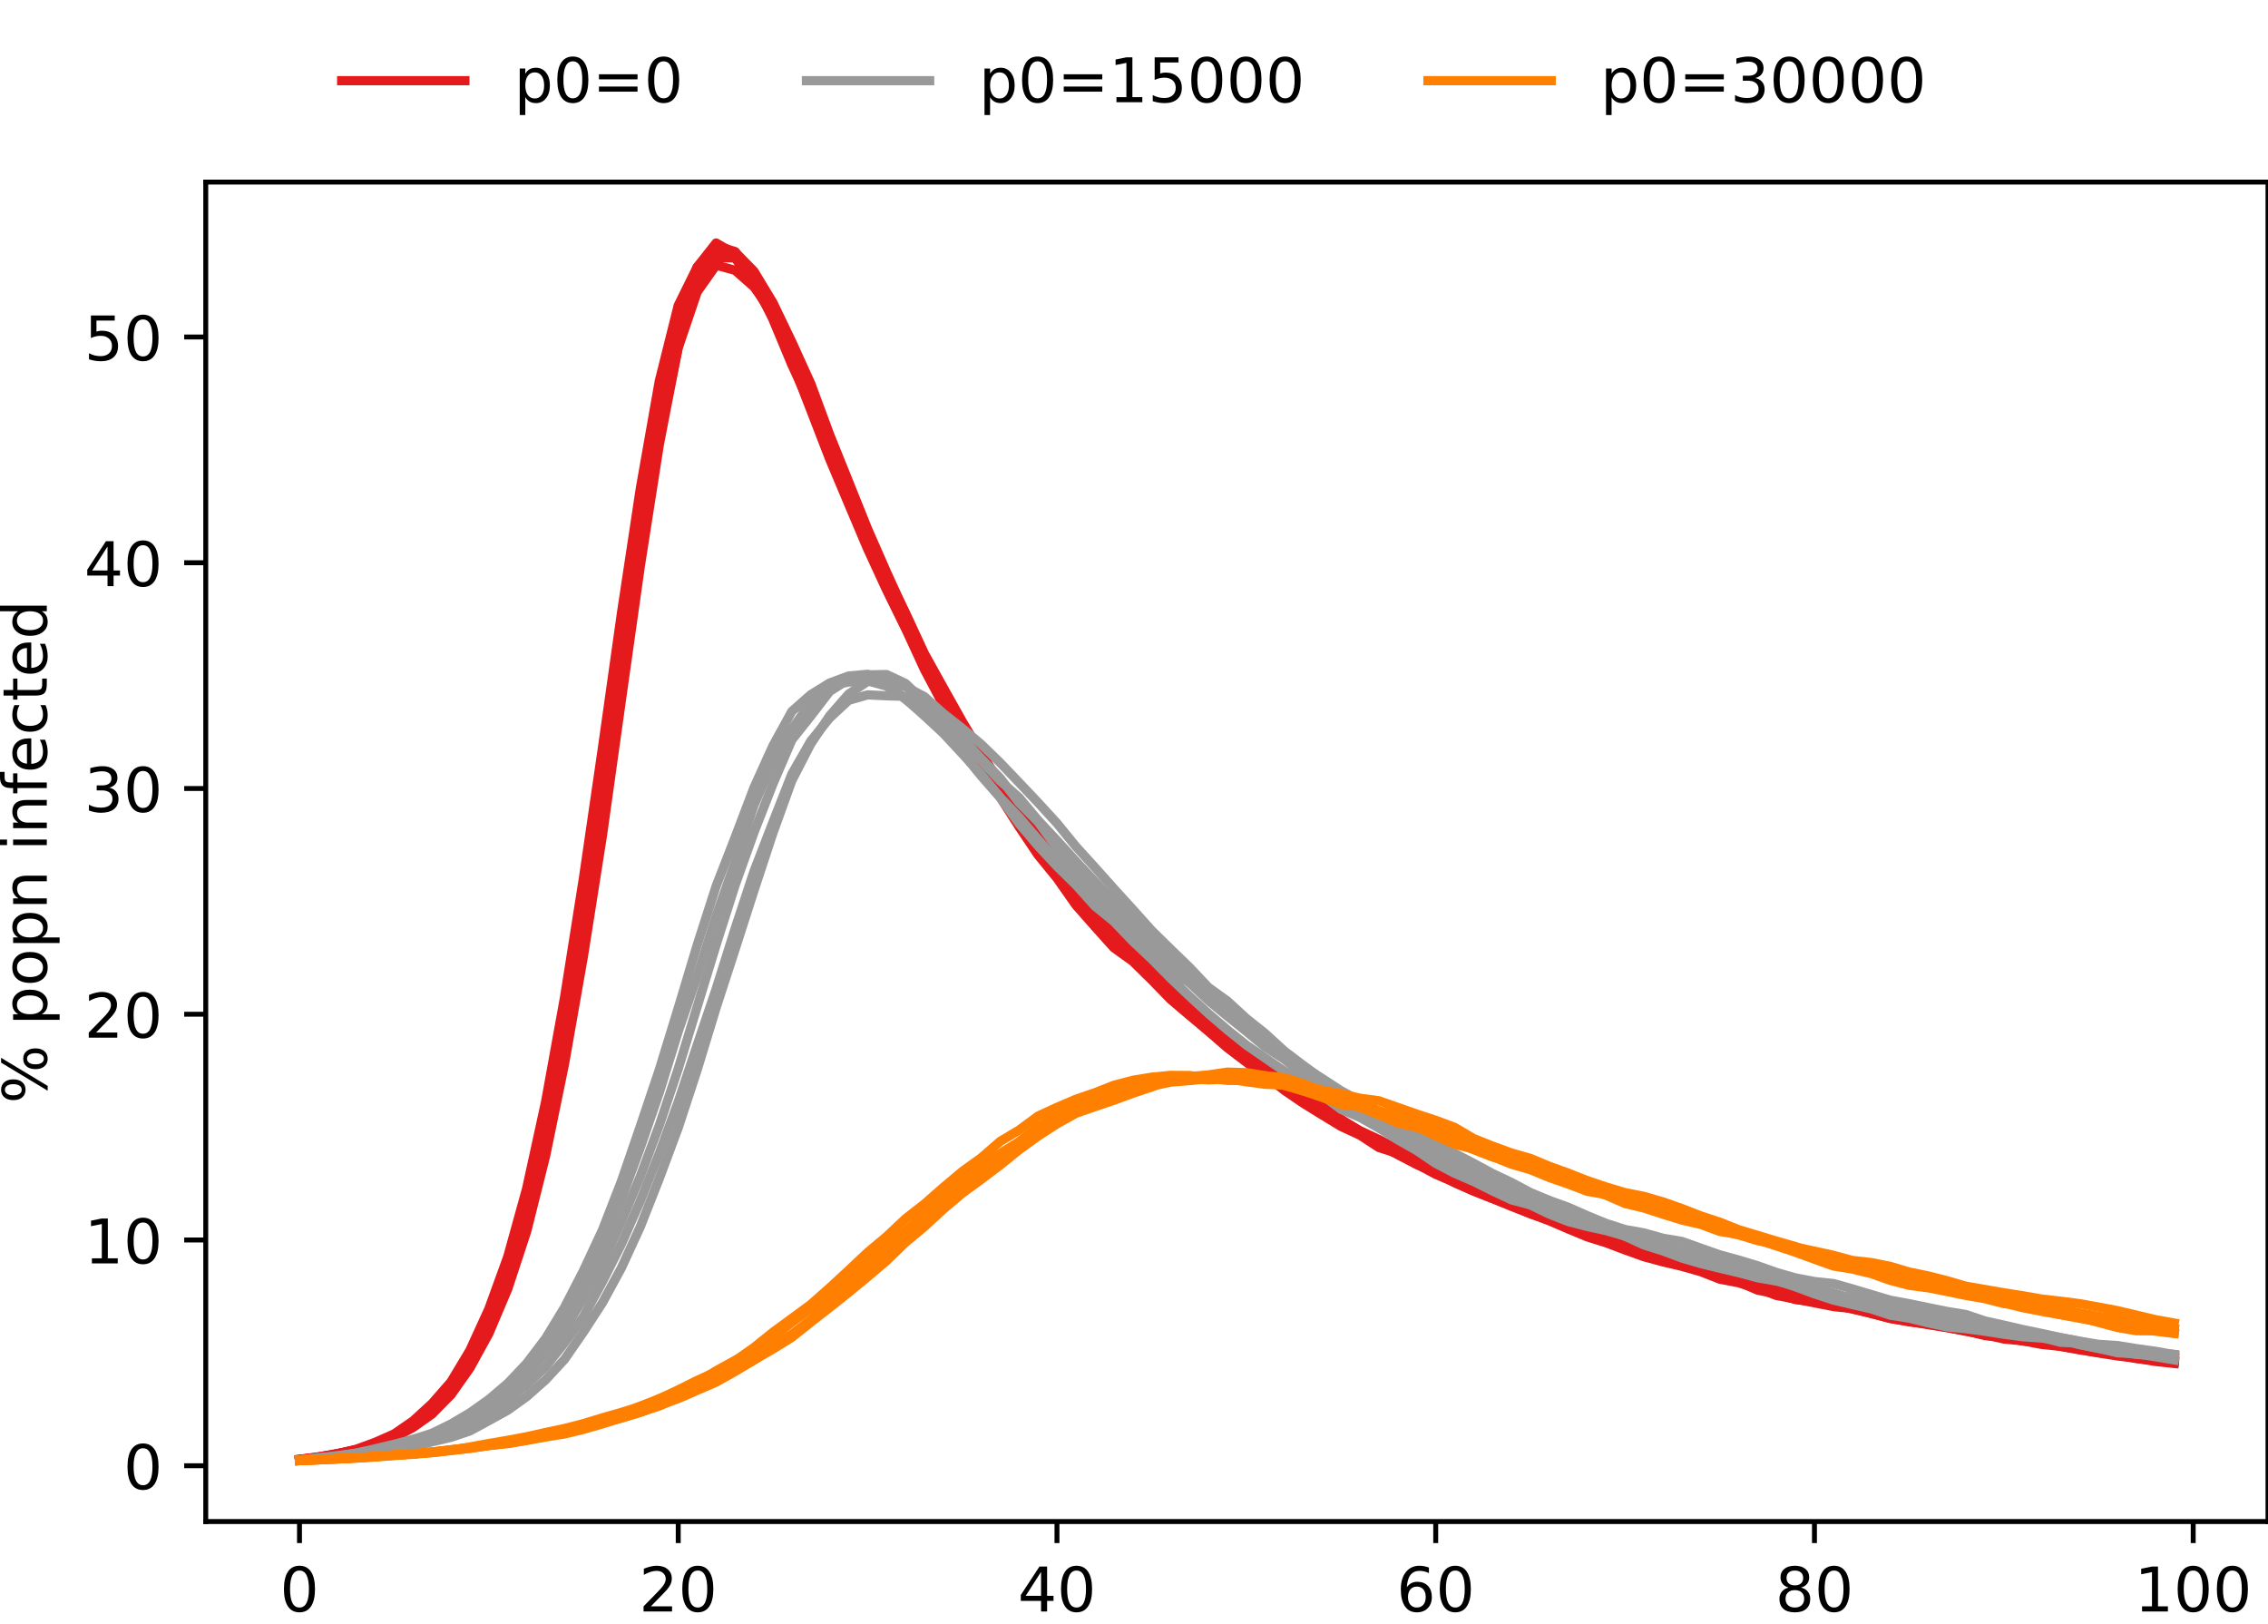 <?xml version="1.0" encoding="utf-8" standalone="no"?>
<!DOCTYPE svg PUBLIC "-//W3C//DTD SVG 1.1//EN"
  "http://www.w3.org/Graphics/SVG/1.1/DTD/svg11.dtd">
<!-- Created with matplotlib (https://matplotlib.org/) -->
<svg height="263.678pt" version="1.1" viewBox="0 0 368.203 263.678" width="368.203pt" xmlns="http://www.w3.org/2000/svg" xmlns:xlink="http://www.w3.org/1999/xlink">
 <defs>
  <style type="text/css">*{stroke-linecap:butt;stroke-linejoin:round;}</style>
 </defs>
 <g id="figure_1">
  <g id="patch_1">
   <path d="M 0 263.678 
L 368.203 263.678 
L 368.203 0 
L 0 0 
z
" style="fill:none;"/>
  </g>
  <g id="axes_1">
   <g id="patch_2">
    <path d="M 33.403 247 
L 368.203 247 
L 368.203 29.56 
L 33.403 29.56 
z
" style="fill:none;"/>
   </g>
   <g id="matplotlib.axis_1">
    <g id="xtick_1">
     <g id="line2d_1">
      <defs>
       <path d="M 0 0 
L 0 3.5 
" id="me19da14325" style="stroke:#000000;stroke-width:0.8;"/>
      </defs>
      <g>
       <use style="stroke:#000000;stroke-width:0.8;" x="48.621" xlink:href="#me19da14325" y="247"/>
      </g>
     </g>
     <g id="text_1">
      <!-- 0 -->
      <g transform="translate(45.44 261.598)scale(0.1 -0.1)">
       <defs>
        <path d="M 31.781 66.406 
Q 24.172 66.406 20.328 58.906 
Q 16.5 51.422 16.5 36.375 
Q 16.5 21.391 20.328 13.891 
Q 24.172 6.391 31.781 6.391 
Q 39.453 6.391 43.281 13.891 
Q 47.125 21.391 47.125 36.375 
Q 47.125 51.422 43.281 58.906 
Q 39.453 66.406 31.781 66.406 
z
M 31.781 74.219 
Q 44.047 74.219 50.516 64.516 
Q 56.984 54.828 56.984 36.375 
Q 56.984 17.969 50.516 8.266 
Q 44.047 -1.422 31.781 -1.422 
Q 19.531 -1.422 13.062 8.266 
Q 6.594 17.969 6.594 36.375 
Q 6.594 54.828 13.062 64.516 
Q 19.531 74.219 31.781 74.219 
z
" id="DejaVuSans-48"/>
       </defs>
       <use xlink:href="#DejaVuSans-48"/>
      </g>
     </g>
    </g>
    <g id="xtick_2">
     <g id="line2d_2">
      <g>
       <use style="stroke:#000000;stroke-width:0.8;" x="110.109" xlink:href="#me19da14325" y="247"/>
      </g>
     </g>
     <g id="text_2">
      <!-- 20 -->
      <g transform="translate(103.746 261.598)scale(0.1 -0.1)">
       <defs>
        <path d="M 19.188 8.297 
L 53.609 8.297 
L 53.609 0 
L 7.328 0 
L 7.328 8.297 
Q 12.938 14.109 22.625 23.891 
Q 32.328 33.688 34.812 36.531 
Q 39.547 41.844 41.422 45.531 
Q 43.312 49.219 43.312 52.781 
Q 43.312 58.594 39.234 62.25 
Q 35.156 65.922 28.609 65.922 
Q 23.969 65.922 18.812 64.312 
Q 13.672 62.703 7.812 59.422 
L 7.812 69.391 
Q 13.766 71.781 18.938 73 
Q 24.125 74.219 28.422 74.219 
Q 39.75 74.219 46.484 68.547 
Q 53.219 62.891 53.219 53.422 
Q 53.219 48.922 51.531 44.891 
Q 49.859 40.875 45.406 35.406 
Q 44.188 33.984 37.641 27.219 
Q 31.109 20.453 19.188 8.297 
z
" id="DejaVuSans-50"/>
       </defs>
       <use xlink:href="#DejaVuSans-50"/>
       <use x="63.623" xlink:href="#DejaVuSans-48"/>
      </g>
     </g>
    </g>
    <g id="xtick_3">
     <g id="line2d_3">
      <g>
       <use style="stroke:#000000;stroke-width:0.8;" x="171.597" xlink:href="#me19da14325" y="247"/>
      </g>
     </g>
     <g id="text_3">
      <!-- 40 -->
      <g transform="translate(165.234 261.598)scale(0.1 -0.1)">
       <defs>
        <path d="M 37.797 64.312 
L 12.891 25.391 
L 37.797 25.391 
z
M 35.203 72.906 
L 47.609 72.906 
L 47.609 25.391 
L 58.016 25.391 
L 58.016 17.188 
L 47.609 17.188 
L 47.609 0 
L 37.797 0 
L 37.797 17.188 
L 4.891 17.188 
L 4.891 26.703 
z
" id="DejaVuSans-52"/>
       </defs>
       <use xlink:href="#DejaVuSans-52"/>
       <use x="63.623" xlink:href="#DejaVuSans-48"/>
      </g>
     </g>
    </g>
    <g id="xtick_4">
     <g id="line2d_4">
      <g>
       <use style="stroke:#000000;stroke-width:0.8;" x="233.084" xlink:href="#me19da14325" y="247"/>
      </g>
     </g>
     <g id="text_4">
      <!-- 60 -->
      <g transform="translate(226.722 261.598)scale(0.1 -0.1)">
       <defs>
        <path d="M 33.016 40.375 
Q 26.375 40.375 22.484 35.828 
Q 18.609 31.297 18.609 23.391 
Q 18.609 15.531 22.484 10.953 
Q 26.375 6.391 33.016 6.391 
Q 39.656 6.391 43.531 10.953 
Q 47.406 15.531 47.406 23.391 
Q 47.406 31.297 43.531 35.828 
Q 39.656 40.375 33.016 40.375 
z
M 52.594 71.297 
L 52.594 62.312 
Q 48.875 64.062 45.094 64.984 
Q 41.312 65.922 37.594 65.922 
Q 27.828 65.922 22.672 59.328 
Q 17.531 52.734 16.797 39.406 
Q 19.672 43.656 24.016 45.922 
Q 28.375 48.188 33.594 48.188 
Q 44.578 48.188 50.953 41.516 
Q 57.328 34.859 57.328 23.391 
Q 57.328 12.156 50.688 5.359 
Q 44.047 -1.422 33.016 -1.422 
Q 20.359 -1.422 13.672 8.266 
Q 6.984 17.969 6.984 36.375 
Q 6.984 53.656 15.188 63.938 
Q 23.391 74.219 37.203 74.219 
Q 40.922 74.219 44.703 73.484 
Q 48.484 72.75 52.594 71.297 
z
" id="DejaVuSans-54"/>
       </defs>
       <use xlink:href="#DejaVuSans-54"/>
       <use x="63.623" xlink:href="#DejaVuSans-48"/>
      </g>
     </g>
    </g>
    <g id="xtick_5">
     <g id="line2d_5">
      <g>
       <use style="stroke:#000000;stroke-width:0.8;" x="294.572" xlink:href="#me19da14325" y="247"/>
      </g>
     </g>
     <g id="text_5">
      <!-- 80 -->
      <g transform="translate(288.209 261.598)scale(0.1 -0.1)">
       <defs>
        <path d="M 31.781 34.625 
Q 24.75 34.625 20.719 30.859 
Q 16.703 27.094 16.703 20.516 
Q 16.703 13.922 20.719 10.156 
Q 24.75 6.391 31.781 6.391 
Q 38.812 6.391 42.859 10.172 
Q 46.922 13.969 46.922 20.516 
Q 46.922 27.094 42.891 30.859 
Q 38.875 34.625 31.781 34.625 
z
M 21.922 38.812 
Q 15.578 40.375 12.031 44.719 
Q 8.5 49.078 8.5 55.328 
Q 8.5 64.062 14.719 69.141 
Q 20.953 74.219 31.781 74.219 
Q 42.672 74.219 48.875 69.141 
Q 55.078 64.062 55.078 55.328 
Q 55.078 49.078 51.531 44.719 
Q 48 40.375 41.703 38.812 
Q 48.828 37.156 52.797 32.312 
Q 56.781 27.484 56.781 20.516 
Q 56.781 9.906 50.312 4.234 
Q 43.844 -1.422 31.781 -1.422 
Q 19.734 -1.422 13.25 4.234 
Q 6.781 9.906 6.781 20.516 
Q 6.781 27.484 10.781 32.312 
Q 14.797 37.156 21.922 38.812 
z
M 18.312 54.391 
Q 18.312 48.734 21.844 45.562 
Q 25.391 42.391 31.781 42.391 
Q 38.141 42.391 41.719 45.562 
Q 45.312 48.734 45.312 54.391 
Q 45.312 60.062 41.719 63.234 
Q 38.141 66.406 31.781 66.406 
Q 25.391 66.406 21.844 63.234 
Q 18.312 60.062 18.312 54.391 
z
" id="DejaVuSans-56"/>
       </defs>
       <use xlink:href="#DejaVuSans-56"/>
       <use x="63.623" xlink:href="#DejaVuSans-48"/>
      </g>
     </g>
    </g>
    <g id="xtick_6">
     <g id="line2d_6">
      <g>
       <use style="stroke:#000000;stroke-width:0.8;" x="356.059" xlink:href="#me19da14325" y="247"/>
      </g>
     </g>
     <g id="text_6">
      <!-- 100 -->
      <g transform="translate(346.516 261.598)scale(0.1 -0.1)">
       <defs>
        <path d="M 12.406 8.297 
L 28.516 8.297 
L 28.516 63.922 
L 10.984 60.406 
L 10.984 69.391 
L 28.422 72.906 
L 38.281 72.906 
L 38.281 8.297 
L 54.391 8.297 
L 54.391 0 
L 12.406 0 
z
" id="DejaVuSans-49"/>
       </defs>
       <use xlink:href="#DejaVuSans-49"/>
       <use x="63.623" xlink:href="#DejaVuSans-48"/>
       <use x="127.246" xlink:href="#DejaVuSans-48"/>
      </g>
     </g>
    </g>
   </g>
   <g id="matplotlib.axis_2">
    <g id="ytick_1">
     <g id="line2d_7">
      <defs>
       <path d="M 0 0 
L -3.5 0 
" id="m7fda95b359" style="stroke:#000000;stroke-width:0.8;"/>
      </defs>
      <g>
       <use style="stroke:#000000;stroke-width:0.8;" x="33.403" xlink:href="#m7fda95b359" y="237.945"/>
      </g>
     </g>
     <g id="text_7">
      <!-- 0 -->
      <g transform="translate(20.041 241.744)scale(0.1 -0.1)">
       <use xlink:href="#DejaVuSans-48"/>
      </g>
     </g>
    </g>
    <g id="ytick_2">
     <g id="line2d_8">
      <g>
       <use style="stroke:#000000;stroke-width:0.8;" x="33.403" xlink:href="#m7fda95b359" y="201.296"/>
      </g>
     </g>
     <g id="text_8">
      <!-- 10 -->
      <g transform="translate(13.678 205.096)scale(0.1 -0.1)">
       <use xlink:href="#DejaVuSans-49"/>
       <use x="63.623" xlink:href="#DejaVuSans-48"/>
      </g>
     </g>
    </g>
    <g id="ytick_3">
     <g id="line2d_9">
      <g>
       <use style="stroke:#000000;stroke-width:0.8;" x="33.403" xlink:href="#m7fda95b359" y="164.648"/>
      </g>
     </g>
     <g id="text_9">
      <!-- 20 -->
      <g transform="translate(13.678 168.448)scale(0.1 -0.1)">
       <use xlink:href="#DejaVuSans-50"/>
       <use x="63.623" xlink:href="#DejaVuSans-48"/>
      </g>
     </g>
    </g>
    <g id="ytick_4">
     <g id="line2d_10">
      <g>
       <use style="stroke:#000000;stroke-width:0.8;" x="33.403" xlink:href="#m7fda95b359" y="128"/>
      </g>
     </g>
     <g id="text_10">
      <!-- 30 -->
      <g transform="translate(13.678 131.799)scale(0.1 -0.1)">
       <defs>
        <path d="M 40.578 39.312 
Q 47.656 37.797 51.625 33 
Q 55.609 28.219 55.609 21.188 
Q 55.609 10.406 48.188 4.484 
Q 40.766 -1.422 27.094 -1.422 
Q 22.516 -1.422 17.656 -0.516 
Q 12.797 0.391 7.625 2.203 
L 7.625 11.719 
Q 11.719 9.328 16.594 8.109 
Q 21.484 6.891 26.812 6.891 
Q 36.078 6.891 40.938 10.547 
Q 45.797 14.203 45.797 21.188 
Q 45.797 27.641 41.281 31.266 
Q 36.766 34.906 28.719 34.906 
L 20.219 34.906 
L 20.219 43.016 
L 29.109 43.016 
Q 36.375 43.016 40.234 45.922 
Q 44.094 48.828 44.094 54.297 
Q 44.094 59.906 40.109 62.906 
Q 36.141 65.922 28.719 65.922 
Q 24.656 65.922 20.016 65.031 
Q 15.375 64.156 9.812 62.312 
L 9.812 71.094 
Q 15.438 72.656 20.344 73.438 
Q 25.25 74.219 29.594 74.219 
Q 40.828 74.219 47.359 69.109 
Q 53.906 64.016 53.906 55.328 
Q 53.906 49.266 50.438 45.094 
Q 46.969 40.922 40.578 39.312 
z
" id="DejaVuSans-51"/>
       </defs>
       <use xlink:href="#DejaVuSans-51"/>
       <use x="63.623" xlink:href="#DejaVuSans-48"/>
      </g>
     </g>
    </g>
    <g id="ytick_5">
     <g id="line2d_11">
      <g>
       <use style="stroke:#000000;stroke-width:0.8;" x="33.403" xlink:href="#m7fda95b359" y="91.352"/>
      </g>
     </g>
     <g id="text_11">
      <!-- 40 -->
      <g transform="translate(13.678 95.151)scale(0.1 -0.1)">
       <use xlink:href="#DejaVuSans-52"/>
       <use x="63.623" xlink:href="#DejaVuSans-48"/>
      </g>
     </g>
    </g>
    <g id="ytick_6">
     <g id="line2d_12">
      <g>
       <use style="stroke:#000000;stroke-width:0.8;" x="33.403" xlink:href="#m7fda95b359" y="54.704"/>
      </g>
     </g>
     <g id="text_12">
      <!-- 50 -->
      <g transform="translate(13.678 58.503)scale(0.1 -0.1)">
       <defs>
        <path d="M 10.797 72.906 
L 49.516 72.906 
L 49.516 64.594 
L 19.828 64.594 
L 19.828 46.734 
Q 21.969 47.469 24.109 47.828 
Q 26.266 48.188 28.422 48.188 
Q 40.625 48.188 47.75 41.5 
Q 54.891 34.812 54.891 23.391 
Q 54.891 11.625 47.562 5.094 
Q 40.234 -1.422 26.906 -1.422 
Q 22.312 -1.422 17.547 -0.641 
Q 12.797 0.141 7.719 1.703 
L 7.719 11.625 
Q 12.109 9.234 16.797 8.062 
Q 21.484 6.891 26.703 6.891 
Q 35.156 6.891 40.078 11.328 
Q 45.016 15.766 45.016 23.391 
Q 45.016 31 40.078 35.438 
Q 35.156 39.891 26.703 39.891 
Q 22.75 39.891 18.812 39.016 
Q 14.891 38.141 10.797 36.281 
z
" id="DejaVuSans-53"/>
       </defs>
       <use xlink:href="#DejaVuSans-53"/>
       <use x="63.623" xlink:href="#DejaVuSans-48"/>
      </g>
     </g>
    </g>
    <g id="text_13">
     <!-- % popn infected -->
     <g transform="translate(7.598 179.14)rotate(-90)scale(0.1 -0.1)">
      <defs>
       <path d="M 72.703 32.078 
Q 68.453 32.078 66.031 28.469 
Q 63.625 24.859 63.625 18.406 
Q 63.625 12.062 66.031 8.422 
Q 68.453 4.781 72.703 4.781 
Q 76.859 4.781 79.266 8.422 
Q 81.688 12.062 81.688 18.406 
Q 81.688 24.812 79.266 28.438 
Q 76.859 32.078 72.703 32.078 
z
M 72.703 38.281 
Q 80.422 38.281 84.953 32.906 
Q 89.5 27.547 89.5 18.406 
Q 89.5 9.281 84.938 3.922 
Q 80.375 -1.422 72.703 -1.422 
Q 64.891 -1.422 60.344 3.922 
Q 55.812 9.281 55.812 18.406 
Q 55.812 27.594 60.375 32.938 
Q 64.938 38.281 72.703 38.281 
z
M 22.312 68.016 
Q 18.109 68.016 15.688 64.375 
Q 13.281 60.75 13.281 54.391 
Q 13.281 47.953 15.672 44.328 
Q 18.062 40.719 22.312 40.719 
Q 26.562 40.719 28.969 44.328 
Q 31.391 47.953 31.391 54.391 
Q 31.391 60.688 28.953 64.344 
Q 26.516 68.016 22.312 68.016 
z
M 66.406 74.219 
L 74.219 74.219 
L 28.609 -1.422 
L 20.797 -1.422 
z
M 22.312 74.219 
Q 30.031 74.219 34.609 68.875 
Q 39.203 63.531 39.203 54.391 
Q 39.203 45.172 34.641 39.844 
Q 30.078 34.516 22.312 34.516 
Q 14.547 34.516 10.031 39.859 
Q 5.516 45.219 5.516 54.391 
Q 5.516 63.484 10.047 68.844 
Q 14.594 74.219 22.312 74.219 
z
" id="DejaVuSans-37"/>
       <path id="DejaVuSans-32"/>
       <path d="M 18.109 8.203 
L 18.109 -20.797 
L 9.078 -20.797 
L 9.078 54.688 
L 18.109 54.688 
L 18.109 46.391 
Q 20.953 51.266 25.266 53.625 
Q 29.594 56 35.594 56 
Q 45.562 56 51.781 48.094 
Q 58.016 40.188 58.016 27.297 
Q 58.016 14.406 51.781 6.484 
Q 45.562 -1.422 35.594 -1.422 
Q 29.594 -1.422 25.266 0.953 
Q 20.953 3.328 18.109 8.203 
z
M 48.688 27.297 
Q 48.688 37.203 44.609 42.844 
Q 40.531 48.484 33.406 48.484 
Q 26.266 48.484 22.188 42.844 
Q 18.109 37.203 18.109 27.297 
Q 18.109 17.391 22.188 11.75 
Q 26.266 6.109 33.406 6.109 
Q 40.531 6.109 44.609 11.75 
Q 48.688 17.391 48.688 27.297 
z
" id="DejaVuSans-112"/>
       <path d="M 30.609 48.391 
Q 23.391 48.391 19.188 42.75 
Q 14.984 37.109 14.984 27.297 
Q 14.984 17.484 19.156 11.844 
Q 23.344 6.203 30.609 6.203 
Q 37.797 6.203 41.984 11.859 
Q 46.188 17.531 46.188 27.297 
Q 46.188 37.016 41.984 42.703 
Q 37.797 48.391 30.609 48.391 
z
M 30.609 56 
Q 42.328 56 49.016 48.375 
Q 55.719 40.766 55.719 27.297 
Q 55.719 13.875 49.016 6.219 
Q 42.328 -1.422 30.609 -1.422 
Q 18.844 -1.422 12.172 6.219 
Q 5.516 13.875 5.516 27.297 
Q 5.516 40.766 12.172 48.375 
Q 18.844 56 30.609 56 
z
" id="DejaVuSans-111"/>
       <path d="M 54.891 33.016 
L 54.891 0 
L 45.906 0 
L 45.906 32.719 
Q 45.906 40.484 42.875 44.328 
Q 39.844 48.188 33.797 48.188 
Q 26.516 48.188 22.312 43.547 
Q 18.109 38.922 18.109 30.906 
L 18.109 0 
L 9.078 0 
L 9.078 54.688 
L 18.109 54.688 
L 18.109 46.188 
Q 21.344 51.125 25.703 53.562 
Q 30.078 56 35.797 56 
Q 45.219 56 50.047 50.172 
Q 54.891 44.344 54.891 33.016 
z
" id="DejaVuSans-110"/>
       <path d="M 9.422 54.688 
L 18.406 54.688 
L 18.406 0 
L 9.422 0 
z
M 9.422 75.984 
L 18.406 75.984 
L 18.406 64.594 
L 9.422 64.594 
z
" id="DejaVuSans-105"/>
       <path d="M 37.109 75.984 
L 37.109 68.5 
L 28.516 68.5 
Q 23.688 68.5 21.797 66.547 
Q 19.922 64.594 19.922 59.516 
L 19.922 54.688 
L 34.719 54.688 
L 34.719 47.703 
L 19.922 47.703 
L 19.922 0 
L 10.891 0 
L 10.891 47.703 
L 2.297 47.703 
L 2.297 54.688 
L 10.891 54.688 
L 10.891 58.5 
Q 10.891 67.625 15.141 71.797 
Q 19.391 75.984 28.609 75.984 
z
" id="DejaVuSans-102"/>
       <path d="M 56.203 29.594 
L 56.203 25.203 
L 14.891 25.203 
Q 15.484 15.922 20.484 11.062 
Q 25.484 6.203 34.422 6.203 
Q 39.594 6.203 44.453 7.469 
Q 49.312 8.734 54.109 11.281 
L 54.109 2.781 
Q 49.266 0.734 44.188 -0.344 
Q 39.109 -1.422 33.891 -1.422 
Q 20.797 -1.422 13.156 6.188 
Q 5.516 13.812 5.516 26.812 
Q 5.516 40.234 12.766 48.109 
Q 20.016 56 32.328 56 
Q 43.359 56 49.781 48.891 
Q 56.203 41.797 56.203 29.594 
z
M 47.219 32.234 
Q 47.125 39.594 43.094 43.984 
Q 39.062 48.391 32.422 48.391 
Q 24.906 48.391 20.391 44.141 
Q 15.875 39.891 15.188 32.172 
z
" id="DejaVuSans-101"/>
       <path d="M 48.781 52.594 
L 48.781 44.188 
Q 44.969 46.297 41.141 47.344 
Q 37.312 48.391 33.406 48.391 
Q 24.656 48.391 19.812 42.844 
Q 14.984 37.312 14.984 27.297 
Q 14.984 17.281 19.812 11.734 
Q 24.656 6.203 33.406 6.203 
Q 37.312 6.203 41.141 7.25 
Q 44.969 8.297 48.781 10.406 
L 48.781 2.094 
Q 45.016 0.344 40.984 -0.531 
Q 36.969 -1.422 32.422 -1.422 
Q 20.062 -1.422 12.781 6.344 
Q 5.516 14.109 5.516 27.297 
Q 5.516 40.672 12.859 48.328 
Q 20.219 56 33.016 56 
Q 37.156 56 41.109 55.141 
Q 45.062 54.297 48.781 52.594 
z
" id="DejaVuSans-99"/>
       <path d="M 18.312 70.219 
L 18.312 54.688 
L 36.812 54.688 
L 36.812 47.703 
L 18.312 47.703 
L 18.312 18.016 
Q 18.312 11.328 20.141 9.422 
Q 21.969 7.516 27.594 7.516 
L 36.812 7.516 
L 36.812 0 
L 27.594 0 
Q 17.188 0 13.234 3.875 
Q 9.281 7.766 9.281 18.016 
L 9.281 47.703 
L 2.688 47.703 
L 2.688 54.688 
L 9.281 54.688 
L 9.281 70.219 
z
" id="DejaVuSans-116"/>
       <path d="M 45.406 46.391 
L 45.406 75.984 
L 54.391 75.984 
L 54.391 0 
L 45.406 0 
L 45.406 8.203 
Q 42.578 3.328 38.25 0.953 
Q 33.938 -1.422 27.875 -1.422 
Q 17.969 -1.422 11.734 6.484 
Q 5.516 14.406 5.516 27.297 
Q 5.516 40.188 11.734 48.094 
Q 17.969 56 27.875 56 
Q 33.938 56 38.25 53.625 
Q 42.578 51.266 45.406 46.391 
z
M 14.797 27.297 
Q 14.797 17.391 18.875 11.75 
Q 22.953 6.109 30.078 6.109 
Q 37.203 6.109 41.297 11.75 
Q 45.406 17.391 45.406 27.297 
Q 45.406 37.203 41.297 42.844 
Q 37.203 48.484 30.078 48.484 
Q 22.953 48.484 18.875 42.844 
Q 14.797 37.203 14.797 27.297 
z
" id="DejaVuSans-100"/>
      </defs>
      <use xlink:href="#DejaVuSans-37"/>
      <use x="95.02" xlink:href="#DejaVuSans-32"/>
      <use x="126.807" xlink:href="#DejaVuSans-112"/>
      <use x="190.283" xlink:href="#DejaVuSans-111"/>
      <use x="251.465" xlink:href="#DejaVuSans-112"/>
      <use x="314.941" xlink:href="#DejaVuSans-110"/>
      <use x="378.32" xlink:href="#DejaVuSans-32"/>
      <use x="410.107" xlink:href="#DejaVuSans-105"/>
      <use x="437.891" xlink:href="#DejaVuSans-110"/>
      <use x="501.27" xlink:href="#DejaVuSans-102"/>
      <use x="536.475" xlink:href="#DejaVuSans-101"/>
      <use x="597.998" xlink:href="#DejaVuSans-99"/>
      <use x="652.979" xlink:href="#DejaVuSans-116"/>
      <use x="692.188" xlink:href="#DejaVuSans-101"/>
      <use x="753.711" xlink:href="#DejaVuSans-100"/>
     </g>
    </g>
   </g>
   <g id="line2d_13">
    <path clip-path="url(#pc9dce9a033)" d="M 48.621 236.94 
L 51.696 236.501 
L 54.77 235.995 
L 57.844 235.343 
L 60.919 234.39 
L 63.993 233.07 
L 67.068 231.414 
L 70.142 229.193 
L 73.216 226.378 
L 76.291 221.915 
L 79.365 215.758 
L 82.439 208.084 
L 85.514 198.291 
L 88.588 186.161 
L 91.663 171.326 
L 94.737 153.647 
L 97.811 132.816 
L 100.886 109.691 
L 103.96 88.655 
L 107.035 70.47 
L 110.109 55.547 
L 113.183 45.813 
L 116.258 41.833 
L 119.332 41.855 
L 122.406 46.311 
L 125.481 51.391 
L 128.555 58.567 
L 131.63 65.94 
L 134.704 73.211 
L 137.778 80.306 
L 140.853 86.874 
L 143.927 93.375 
L 147.001 100.206 
L 150.076 106.502 
L 153.15 112.08 
L 156.225 117.739 
L 159.299 123.353 
L 162.373 128.653 
L 165.448 133.387 
L 168.522 137.463 
L 171.597 141.692 
L 174.671 145.987 
L 177.745 149.051 
L 180.82 152.305 
L 183.894 155.025 
L 186.968 158.44 
L 190.043 161.694 
L 193.117 164.678 
L 196.192 167.089 
L 199.266 169.676 
L 202.34 172.132 
L 205.415 174.551 
L 208.489 176.991 
L 211.563 179.088 
L 214.638 180.993 
L 217.712 182.862 
L 220.787 184.284 
L 223.861 186.285 
L 226.935 187.26 
L 230.01 188.748 
L 233.084 190.295 
L 236.158 192.003 
L 239.233 193.358 
L 242.307 194.575 
L 245.382 195.836 
L 248.456 197.038 
L 251.53 198.064 
L 254.605 199.31 
L 257.679 200.38 
L 260.754 201.546 
L 263.828 202.704 
L 266.902 203.847 
L 269.977 204.756 
L 273.051 205.474 
L 276.125 206.215 
L 279.2 207.146 
L 282.274 208.113 
L 285.349 209.432 
L 288.423 210.048 
L 291.497 210.964 
L 294.572 211.345 
L 297.646 211.771 
L 300.72 212.503 
L 303.795 213.214 
L 306.869 214.021 
L 309.944 214.512 
L 313.018 215.032 
L 316.092 215.531 
L 319.167 216.051 
L 322.241 216.806 
L 325.316 217.136 
L 328.39 217.671 
L 331.464 218.001 
L 334.539 218.558 
L 337.613 219.071 
L 340.687 219.628 
L 343.762 220.112 
L 346.836 220.493 
L 349.911 221.006 
L 352.985 221.336 
" style="fill:none;stroke:#e41a1c;stroke-linecap:square;stroke-width:1.5;"/>
   </g>
   <g id="line2d_14">
    <path clip-path="url(#pc9dce9a033)" d="M 48.621 236.911 
L 51.696 236.596 
L 54.77 236.098 
L 57.844 235.357 
L 60.919 234.419 
L 63.993 233.063 
L 67.068 231.26 
L 70.142 229.017 
L 73.216 225.536 
L 76.291 221.24 
L 79.365 215.465 
L 82.439 207.9 
L 85.514 197.646 
L 88.588 185.127 
L 91.663 169.097 
L 94.737 150.847 
L 97.811 130.353 
L 100.886 109.288 
L 103.96 89.336 
L 107.035 71.166 
L 110.109 56.463 
L 113.183 47.396 
L 116.258 43.042 
L 119.332 43.878 
L 122.406 46.583 
L 125.481 50.841 
L 128.555 57.431 
L 131.63 64.826 
L 134.704 71.298 
L 137.778 79.104 
L 140.853 86.5 
L 143.927 93.25 
L 147.001 99.473 
L 150.076 106.099 
L 153.15 111.64 
L 156.225 117.123 
L 159.299 122.261 
L 162.373 127.106 
L 165.448 131.357 
L 168.522 135.667 
L 171.597 139.706 
L 174.671 143.825 
L 177.745 147.314 
L 180.82 151.14 
L 183.894 154.511 
L 186.968 157.575 
L 190.043 160.602 
L 193.117 163.586 
L 196.192 166.188 
L 199.266 168.584 
L 202.34 170.798 
L 205.415 173.378 
L 208.489 175.987 
L 211.563 178.186 
L 214.638 180.143 
L 217.712 181.712 
L 220.787 183.969 
L 223.861 185.699 
L 226.935 187.407 
L 230.01 188.99 
L 233.084 190.632 
L 236.158 191.951 
L 239.233 193.336 
L 242.307 194.553 
L 245.382 195.689 
L 248.456 197.023 
L 251.53 198.181 
L 254.605 199.508 
L 257.679 200.783 
L 260.754 201.751 
L 263.828 202.909 
L 266.902 204.016 
L 269.977 204.844 
L 273.051 205.57 
L 276.125 206.442 
L 279.2 207.651 
L 282.274 208.245 
L 285.349 209.161 
L 288.423 210.305 
L 291.497 210.876 
L 294.572 211.492 
L 297.646 212.1 
L 300.72 212.423 
L 303.795 213.229 
L 306.869 214.028 
L 309.944 214.578 
L 313.018 214.952 
L 316.092 215.487 
L 319.167 216.117 
L 322.241 216.659 
L 325.316 217.363 
L 328.39 217.664 
L 331.464 218.243 
L 334.539 218.558 
L 337.613 219.129 
L 340.687 219.591 
L 343.762 219.862 
L 346.836 220.544 
L 349.911 220.83 
L 352.985 221.167 
" style="fill:none;stroke:#e41a1c;stroke-linecap:square;stroke-width:1.5;"/>
   </g>
   <g id="line2d_15">
    <path clip-path="url(#pc9dce9a033)" d="M 48.621 236.896 
L 51.696 236.523 
L 54.77 235.958 
L 57.844 235.328 
L 60.919 234.265 
L 63.993 232.997 
L 67.068 230.959 
L 70.142 228.431 
L 73.216 224.993 
L 76.291 220.449 
L 79.365 213.94 
L 82.439 205.856 
L 85.514 195.191 
L 88.588 181.55 
L 91.663 165.477 
L 94.737 146.573 
L 97.811 125.882 
L 100.886 104.435 
L 103.96 82.615 
L 107.035 65.259 
L 110.109 52.256 
L 113.183 43.35 
L 116.258 39.869 
L 119.332 40.844 
L 122.406 44.772 
L 125.481 51.068 
L 128.555 58.662 
L 131.63 66.593 
L 134.704 74.538 
L 137.778 81.838 
L 140.853 89.102 
L 143.927 95.764 
L 147.001 102.002 
L 150.076 108.679 
L 153.15 114.477 
L 156.225 119.234 
L 159.299 124.878 
L 162.373 128.902 
L 165.448 133.109 
L 168.522 137.58 
L 171.597 141.303 
L 174.671 145.276 
L 177.745 148.611 
L 180.82 152.313 
L 183.894 155.508 
L 186.968 158.352 
L 190.043 161.196 
L 193.117 164.047 
L 196.192 166.554 
L 199.266 168.599 
L 202.34 171.062 
L 205.415 173.268 
L 208.489 175.43 
L 211.563 177.702 
L 214.638 179.586 
L 217.712 181.726 
L 220.787 183.617 
L 223.861 185.215 
L 226.935 186.689 
L 230.01 188.374 
L 233.084 189.642 
L 236.158 190.544 
L 239.233 192.068 
L 242.307 193.556 
L 245.382 194.707 
L 248.456 196.063 
L 251.53 197.155 
L 254.605 198.137 
L 257.679 198.885 
L 260.754 199.655 
L 263.828 200.717 
L 266.902 202.015 
L 269.977 202.938 
L 273.051 204.045 
L 276.125 205.401 
L 279.2 206.061 
L 282.274 206.867 
L 285.349 207.725 
L 288.423 208.648 
L 291.497 209.674 
L 294.572 210.495 
L 297.646 211.147 
L 300.72 211.983 
L 303.795 212.797 
L 306.869 213.676 
L 309.944 214.138 
L 313.018 214.82 
L 316.092 215.267 
L 319.167 215.89 
L 322.241 216.417 
L 325.316 217.158 
L 328.39 217.407 
L 331.464 217.678 
L 334.539 218.177 
L 337.613 218.565 
L 340.687 219.335 
L 343.762 220.016 
L 346.836 220.251 
L 349.911 220.478 
L 352.985 220.896 
" style="fill:none;stroke:#e41a1c;stroke-linecap:square;stroke-width:1.5;"/>
   </g>
   <g id="line2d_16">
    <path clip-path="url(#pc9dce9a033)" d="M 48.621 236.955 
L 51.696 236.596 
L 54.77 236.01 
L 57.844 235.262 
L 60.919 234.133 
L 63.993 232.777 
L 67.068 230.659 
L 70.142 227.844 
L 73.216 224.326 
L 76.291 219.203 
L 79.365 212.481 
L 82.439 204.001 
L 85.514 192.897 
L 88.588 178.824 
L 91.663 161.863 
L 94.737 142.462 
L 97.811 121.396 
L 100.886 99.598 
L 103.96 79.287 
L 107.035 61.872 
L 110.109 49.588 
L 113.183 43.358 
L 116.258 39.444 
L 119.332 41.247 
L 122.406 45.615 
L 125.481 51.831 
L 128.555 59.219 
L 131.63 65.867 
L 134.704 73.651 
L 137.778 81.552 
L 140.853 88.823 
L 143.927 95.574 
L 147.001 101.936 
L 150.076 107.983 
L 153.15 113.37 
L 156.225 119.351 
L 159.299 124.533 
L 162.373 129.4 
L 165.448 134.216 
L 168.522 138.789 
L 171.597 142.557 
L 174.671 146.933 
L 177.745 150.422 
L 180.82 153.852 
L 183.894 156.058 
L 186.968 159.078 
L 190.043 162.244 
L 193.117 164.854 
L 196.192 167.441 
L 199.266 170.102 
L 202.34 172.44 
L 205.415 174.756 
L 208.489 176.728 
L 211.563 178.882 
L 214.638 180.73 
L 217.712 182.056 
L 220.787 183.955 
L 223.861 185.802 
L 226.935 187.443 
L 230.01 189.049 
L 233.084 190.339 
L 236.158 191.555 
L 239.233 192.97 
L 242.307 194.282 
L 245.382 195.631 
L 248.456 196.496 
L 251.53 197.639 
L 254.605 198.687 
L 257.679 199.779 
L 260.754 201.245 
L 263.828 202.425 
L 266.902 203.312 
L 269.977 204.397 
L 273.051 205.46 
L 276.125 206.178 
L 279.2 207.021 
L 282.274 207.886 
L 285.349 208.289 
L 288.423 209.073 
L 291.497 209.704 
L 294.572 210.312 
L 297.646 211.001 
L 300.72 211.8 
L 303.795 212.701 
L 306.869 212.987 
L 309.944 213.317 
L 313.018 214.226 
L 316.092 214.607 
L 319.167 215.105 
L 322.241 216.044 
L 325.316 216.439 
L 328.39 217.121 
L 331.464 217.781 
L 334.539 218.199 
L 337.613 218.748 
L 340.687 218.917 
L 343.762 219.21 
L 346.836 219.54 
L 349.911 219.716 
L 352.985 220.302 
" style="fill:none;stroke:#e41a1c;stroke-linecap:square;stroke-width:1.5;"/>
   </g>
   <g id="line2d_17">
    <path clip-path="url(#pc9dce9a033)" d="M 48.621 236.962 
L 51.696 236.633 
L 54.77 236.178 
L 57.844 235.482 
L 60.919 234.588 
L 63.993 233.371 
L 67.068 231.729 
L 70.142 229.552 
L 73.216 226.415 
L 76.291 222.083 
L 79.365 216.483 
L 82.439 209.22 
L 85.514 199.86 
L 88.588 187.59 
L 91.663 172.616 
L 94.737 155.098 
L 97.811 135.564 
L 100.886 113.59 
L 103.96 91.836 
L 107.035 72.185 
L 110.109 56.309 
L 113.183 45.762 
L 116.258 40.792 
L 119.332 40.895 
L 122.406 44.039 
L 125.481 49.126 
L 128.555 55.518 
L 131.63 62.29 
L 134.704 70.587 
L 137.778 78.217 
L 140.853 85.869 
L 143.927 92.877 
L 147.001 99.635 
L 150.076 106.363 
L 153.15 112.52 
L 156.225 118.215 
L 159.299 123.133 
L 162.373 128.103 
L 165.448 133.138 
L 168.522 137.104 
L 171.597 141.018 
L 174.671 144.338 
L 177.745 148.296 
L 180.82 152.115 
L 183.894 155.332 
L 186.968 157.993 
L 190.043 160.874 
L 193.117 163.695 
L 196.192 166.884 
L 199.266 169.141 
L 202.34 170.82 
L 205.415 172.674 
L 208.489 175.152 
L 211.563 177.182 
L 214.638 179.799 
L 217.712 181.756 
L 220.787 183.559 
L 223.861 184.988 
L 226.935 186.593 
L 230.01 188.316 
L 233.084 189.994 
L 236.158 191.16 
L 239.233 192.508 
L 242.307 193.886 
L 245.382 195.294 
L 248.456 196.84 
L 251.53 197.954 
L 254.605 198.68 
L 257.679 199.603 
L 260.754 200.454 
L 263.828 201.575 
L 266.902 202.411 
L 269.977 203.275 
L 273.051 204.324 
L 276.125 205.21 
L 279.2 206.075 
L 282.274 206.801 
L 285.349 207.637 
L 288.423 208.23 
L 291.497 209.278 
L 294.572 210.261 
L 297.646 211.133 
L 300.72 211.69 
L 303.795 212.416 
L 306.869 213.192 
L 309.944 213.962 
L 313.018 214.541 
L 316.092 215.032 
L 319.167 215.362 
L 322.241 216 
L 325.316 216.417 
L 328.39 217.084 
L 331.464 217.971 
L 334.539 218.411 
L 337.613 218.939 
L 340.687 219.371 
L 343.762 219.752 
L 346.836 220.126 
L 349.911 220.632 
L 352.985 220.94 
" style="fill:none;stroke:#e41a1c;stroke-linecap:square;stroke-width:1.5;"/>
   </g>
   <g id="line2d_18">
    <path clip-path="url(#pc9dce9a033)" d="M 48.621 236.999 
L 51.696 236.647 
L 54.77 236.31 
L 57.844 235.922 
L 60.919 235.365 
L 63.993 234.632 
L 67.068 233.825 
L 70.142 232.748 
L 73.216 231.407 
L 76.291 229.772 
L 79.365 227.639 
L 82.439 225.25 
L 85.514 222.047 
L 88.588 218.265 
L 91.663 213.603 
L 94.737 208.406 
L 97.811 201.956 
L 100.886 194.619 
L 103.96 186.271 
L 107.035 177.365 
L 110.109 167.441 
L 113.183 158.477 
L 116.258 148.706 
L 119.332 139.999 
L 122.406 130.712 
L 125.481 123.698 
L 128.555 118.384 
L 131.63 114.03 
L 134.704 111.281 
L 137.778 110.717 
L 140.853 110.526 
L 143.927 111.377 
L 147.001 113.473 
L 150.076 116.199 
L 153.15 119.051 
L 156.225 122.356 
L 159.299 125.706 
L 162.373 129.429 
L 165.448 132.677 
L 168.522 136.268 
L 171.597 139.735 
L 174.671 142.418 
L 177.745 145.635 
L 180.82 148.772 
L 183.894 152.144 
L 186.968 155.069 
L 190.043 157.48 
L 193.117 159.532 
L 196.192 161.563 
L 199.266 164.223 
L 202.34 166.899 
L 205.415 169.369 
L 208.489 171.524 
L 211.563 174.192 
L 214.638 176.214 
L 217.712 178.34 
L 220.787 180.297 
L 223.861 182.254 
L 226.935 183.999 
L 230.01 186 
L 233.084 187.986 
L 236.158 188.983 
L 239.233 190.742 
L 242.307 192.42 
L 245.382 193.718 
L 248.456 195.11 
L 251.53 196.334 
L 254.605 197.771 
L 257.679 198.694 
L 260.754 199.339 
L 263.828 200.688 
L 266.902 202.103 
L 269.977 203.07 
L 273.051 204.221 
L 276.125 205.13 
L 279.2 205.877 
L 282.274 206.603 
L 285.349 207.431 
L 288.423 207.959 
L 291.497 208.677 
L 294.572 209.572 
L 297.646 210.239 
L 300.72 210.612 
L 303.795 211.001 
L 306.869 211.785 
L 309.944 212.511 
L 313.018 213.068 
L 316.092 213.881 
L 319.167 214.68 
L 322.241 215.472 
L 325.316 216.066 
L 328.39 216.476 
L 331.464 217.106 
L 334.539 217.905 
L 337.613 218.023 
L 340.687 218.462 
L 343.762 219.027 
L 346.836 219.525 
L 349.911 219.767 
L 352.985 220.112 
" style="fill:none;stroke:#999999;stroke-linecap:square;stroke-width:1.5;"/>
   </g>
   <g id="line2d_19">
    <path clip-path="url(#pc9dce9a033)" d="M 48.621 237.102 
L 51.696 236.816 
L 54.77 236.449 
L 57.844 236.017 
L 60.919 235.453 
L 63.993 234.756 
L 67.068 233.899 
L 70.142 232.924 
L 73.216 231.648 
L 76.291 230.095 
L 79.365 228.05 
L 82.439 225.799 
L 85.514 223.175 
L 88.588 219.569 
L 91.663 215.787 
L 94.737 210.737 
L 97.811 205.159 
L 100.886 198.299 
L 103.96 190.94 
L 107.035 182.694 
L 110.109 173.51 
L 113.183 163.432 
L 116.258 153.383 
L 119.332 143.73 
L 122.406 135.125 
L 125.481 127.26 
L 128.555 120.106 
L 131.63 116.236 
L 134.704 112.234 
L 137.778 110.284 
L 140.853 109.559 
L 143.927 109.5 
L 147.001 110.944 
L 150.076 113.898 
L 153.15 116.581 
L 156.225 119.872 
L 159.299 123.141 
L 162.373 126.314 
L 165.448 130.309 
L 168.522 133.417 
L 171.597 137.646 
L 174.671 140.9 
L 177.745 144.037 
L 180.82 147.196 
L 183.894 150.407 
L 186.968 153.61 
L 190.043 156.278 
L 193.117 159.554 
L 196.192 162.435 
L 199.266 164.964 
L 202.34 167.434 
L 205.415 169.97 
L 208.489 171.941 
L 211.563 174.463 
L 214.638 176.097 
L 217.712 178.545 
L 220.787 180.268 
L 223.861 182.481 
L 226.935 184.343 
L 230.01 185.926 
L 233.084 187.751 
L 236.158 189.078 
L 239.233 190.045 
L 242.307 191.533 
L 245.382 193.131 
L 248.456 194.487 
L 251.53 195.579 
L 254.605 196.987 
L 257.679 197.896 
L 260.754 198.863 
L 263.828 199.97 
L 266.902 200.981 
L 269.977 202.015 
L 273.051 203.444 
L 276.125 204.353 
L 279.2 205.526 
L 282.274 206.493 
L 285.349 206.867 
L 288.423 207.622 
L 291.497 208.436 
L 294.572 209.381 
L 297.646 210.187 
L 300.72 210.722 
L 303.795 211.536 
L 306.869 212.32 
L 309.944 213.229 
L 313.018 214.145 
L 316.092 214.548 
L 319.167 215.223 
L 322.241 215.758 
L 325.316 216.205 
L 328.39 216.579 
L 331.464 216.821 
L 334.539 217.165 
L 337.613 217.722 
L 340.687 218.235 
L 343.762 218.433 
L 346.836 218.932 
L 349.911 219.357 
L 352.985 219.906 
" style="fill:none;stroke:#999999;stroke-linecap:square;stroke-width:1.5;"/>
   </g>
   <g id="line2d_20">
    <path clip-path="url(#pc9dce9a033)" d="M 48.621 237.036 
L 51.696 236.852 
L 54.77 236.545 
L 57.844 236.207 
L 60.919 235.606 
L 63.993 235.005 
L 67.068 234.243 
L 70.142 233.378 
L 73.216 232.22 
L 76.291 230.937 
L 79.365 229.332 
L 82.439 227.287 
L 85.514 224.81 
L 88.588 221.849 
L 91.663 217.971 
L 94.737 213.728 
L 97.811 208.062 
L 100.886 201.949 
L 103.96 194.942 
L 107.035 187.231 
L 110.109 178.882 
L 113.183 169.662 
L 116.258 160.566 
L 119.332 150.795 
L 122.406 141.457 
L 125.481 133.49 
L 128.555 125.655 
L 131.63 120.289 
L 134.704 116.537 
L 137.778 113.685 
L 140.853 112.799 
L 143.927 112.952 
L 147.001 113.033 
L 150.076 114.499 
L 153.15 117.878 
L 156.225 121.059 
L 159.299 123.492 
L 162.373 126.776 
L 165.448 129.481 
L 168.522 133.153 
L 171.597 136.437 
L 174.671 139.823 
L 177.745 143.099 
L 180.82 146.266 
L 183.894 149.469 
L 186.968 152.445 
L 190.043 155.867 
L 193.117 158.733 
L 196.192 161.614 
L 199.266 164.216 
L 202.34 166.774 
L 205.415 168.863 
L 208.489 170.827 
L 211.563 173.195 
L 214.638 175.071 
L 217.712 177.065 
L 220.787 178.751 
L 223.861 180.817 
L 226.935 182.122 
L 230.01 184.497 
L 233.084 185.934 
L 236.158 187.246 
L 239.233 188.843 
L 242.307 190.507 
L 245.382 191.959 
L 248.456 193.593 
L 251.53 194.876 
L 254.605 195.99 
L 257.679 197.346 
L 260.754 198.607 
L 263.828 199.596 
L 266.902 200.146 
L 269.977 201.011 
L 273.051 201.531 
L 276.125 202.63 
L 279.2 203.708 
L 282.274 204.551 
L 285.349 205.482 
L 288.423 206.574 
L 291.497 207.453 
L 294.572 208.04 
L 297.646 208.362 
L 300.72 209.227 
L 303.795 210.151 
L 306.869 211.067 
L 309.944 211.639 
L 313.018 212.269 
L 316.092 212.892 
L 319.167 213.398 
L 322.241 214.438 
L 325.316 215.12 
L 328.39 215.831 
L 331.464 216.469 
L 334.539 217.143 
L 337.613 217.737 
L 340.687 218.375 
L 343.762 218.858 
L 346.836 219.188 
L 349.911 219.591 
L 352.985 219.87 
" style="fill:none;stroke:#999999;stroke-linecap:square;stroke-width:1.5;"/>
   </g>
   <g id="line2d_21">
    <path clip-path="url(#pc9dce9a033)" d="M 48.621 237.094 
L 51.696 236.933 
L 54.77 236.647 
L 57.844 236.383 
L 60.919 236.054 
L 63.993 235.475 
L 67.068 234.859 
L 70.142 234.053 
L 73.216 233.327 
L 76.291 232.286 
L 79.365 230.622 
L 82.439 228.922 
L 85.514 226.716 
L 88.588 223.989 
L 91.663 220.654 
L 94.737 216.205 
L 97.811 211.47 
L 100.886 205.812 
L 103.96 199.12 
L 107.035 191.314 
L 110.109 183.06 
L 113.183 173.678 
L 116.258 163.578 
L 119.332 154.13 
L 122.406 144.55 
L 125.481 135.22 
L 128.555 126.71 
L 131.63 120.744 
L 134.704 116.185 
L 137.778 112.667 
L 140.853 110.622 
L 143.927 110.145 
L 147.001 111.472 
L 150.076 113.092 
L 153.15 115.826 
L 156.225 118.237 
L 159.299 120.832 
L 162.373 123.822 
L 165.448 127.04 
L 168.522 130.287 
L 171.597 133.644 
L 174.671 137.419 
L 177.745 140.805 
L 180.82 144.25 
L 183.894 147.622 
L 186.968 151.052 
L 190.043 154.072 
L 193.117 157.04 
L 196.192 160.295 
L 199.266 162.508 
L 202.34 165.33 
L 205.415 167.785 
L 208.489 170.6 
L 211.563 172.938 
L 214.638 175.166 
L 217.712 177.461 
L 220.787 179.476 
L 223.861 181.206 
L 226.935 183.17 
L 230.01 184.482 
L 233.084 186.256 
L 236.158 187.766 
L 239.233 189.481 
L 242.307 191.013 
L 245.382 192.494 
L 248.456 193.864 
L 251.53 194.927 
L 254.605 196.562 
L 257.679 197.852 
L 260.754 199.208 
L 263.828 200.285 
L 266.902 201.267 
L 269.977 202.235 
L 273.051 203.041 
L 276.125 204.258 
L 279.2 205.298 
L 282.274 206.141 
L 285.349 207.314 
L 288.423 207.9 
L 291.497 208.897 
L 294.572 210.041 
L 297.646 211.045 
L 300.72 211.778 
L 303.795 212.481 
L 306.869 213.5 
L 309.944 213.984 
L 313.018 214.739 
L 316.092 215.406 
L 319.167 215.692 
L 322.241 216.11 
L 325.316 216.586 
L 328.39 216.997 
L 331.464 217.216 
L 334.539 217.583 
L 337.613 218.257 
L 340.687 218.88 
L 343.762 219.401 
L 346.836 219.877 
L 349.911 220.024 
L 352.985 220.354 
" style="fill:none;stroke:#999999;stroke-linecap:square;stroke-width:1.5;"/>
   </g>
   <g id="line2d_22">
    <path clip-path="url(#pc9dce9a033)" d="M 48.621 237.006 
L 51.696 236.765 
L 54.77 236.376 
L 57.844 235.878 
L 60.919 235.189 
L 63.993 234.456 
L 67.068 233.649 
L 70.142 232.675 
L 73.216 231.165 
L 76.291 229.354 
L 79.365 227.177 
L 82.439 224.561 
L 85.514 221.314 
L 88.588 217.26 
L 91.663 212.21 
L 94.737 206.251 
L 97.811 199.662 
L 100.886 191.761 
L 103.96 182.818 
L 107.035 173.664 
L 110.109 163.659 
L 113.183 153.434 
L 116.258 143.869 
L 119.332 135.968 
L 122.406 127.868 
L 125.481 121.074 
L 128.555 115.481 
L 131.63 112.769 
L 134.704 110.871 
L 137.778 109.735 
L 140.853 109.464 
L 143.927 110.724 
L 147.001 113.517 
L 150.076 115.76 
L 153.15 118.508 
L 156.225 122.173 
L 159.299 125.97 
L 162.373 129.473 
L 165.448 133.703 
L 168.522 137.323 
L 171.597 140.636 
L 174.671 143.656 
L 177.745 147.079 
L 180.82 149.586 
L 183.894 152.796 
L 186.968 155.692 
L 190.043 158.807 
L 193.117 161.731 
L 196.192 164.553 
L 199.266 167.192 
L 202.34 169.654 
L 205.415 171.773 
L 208.489 173.891 
L 211.563 175.797 
L 214.638 177.776 
L 217.712 180.092 
L 220.787 181.389 
L 223.861 183.134 
L 226.935 185.032 
L 230.01 186.784 
L 233.084 188.865 
L 236.158 190.471 
L 239.233 191.797 
L 242.307 193.329 
L 245.382 194.78 
L 248.456 195.609 
L 251.53 197.097 
L 254.605 198.299 
L 257.679 199.105 
L 260.754 199.772 
L 263.828 200.666 
L 266.902 201.692 
L 269.977 202.521 
L 273.051 203.107 
L 276.125 203.979 
L 279.2 204.837 
L 282.274 205.973 
L 285.349 206.896 
L 288.423 207.512 
L 291.497 208.186 
L 294.572 209.081 
L 297.646 209.894 
L 300.72 210.854 
L 303.795 211.177 
L 306.869 211.968 
L 309.944 212.907 
L 313.018 213.368 
L 316.092 213.969 
L 319.167 214.417 
L 322.241 215.098 
L 325.316 215.729 
L 328.39 216.249 
L 331.464 216.857 
L 334.539 217.356 
L 337.613 218.279 
L 340.687 218.888 
L 343.762 219.599 
L 346.836 219.767 
L 349.911 220.244 
L 352.985 220.764 
" style="fill:none;stroke:#999999;stroke-linecap:square;stroke-width:1.5;"/>
   </g>
   <g id="line2d_23">
    <path clip-path="url(#pc9dce9a033)" d="M 48.621 237.102 
L 51.696 236.977 
L 54.77 236.801 
L 57.844 236.625 
L 60.919 236.427 
L 63.993 236.229 
L 67.068 236.017 
L 70.142 235.746 
L 73.216 235.416 
L 76.291 234.895 
L 79.365 234.331 
L 82.439 233.811 
L 85.514 233.232 
L 88.588 232.543 
L 91.663 231.89 
L 94.737 231.099 
L 97.811 230.161 
L 100.886 229.281 
L 103.96 228.328 
L 107.035 227.441 
L 110.109 226.312 
L 113.183 224.942 
L 116.258 223.505 
L 119.332 221.995 
L 122.406 220.112 
L 125.481 218.55 
L 128.555 216.659 
L 131.63 214.255 
L 134.704 212.137 
L 137.778 209.41 
L 140.853 206.816 
L 143.927 203.855 
L 147.001 201.055 
L 150.076 198.394 
L 153.15 195.469 
L 156.225 192.75 
L 159.299 190.617 
L 162.373 188.33 
L 165.448 186.095 
L 168.522 183.94 
L 171.597 181.939 
L 174.671 180.136 
L 177.745 178.751 
L 180.82 177.827 
L 183.894 176.859 
L 186.968 176.361 
L 190.043 175.379 
L 193.117 175.093 
L 196.192 175.298 
L 199.266 175.166 
L 202.34 175.606 
L 205.415 176.017 
L 208.489 176.134 
L 211.563 177.094 
L 214.638 178.142 
L 217.712 179.308 
L 220.787 179.659 
L 223.861 180.891 
L 226.935 182.313 
L 230.01 183.016 
L 233.084 184.072 
L 236.158 185.135 
L 239.233 186.63 
L 242.307 187.81 
L 245.382 188.514 
L 248.456 189.591 
L 251.53 190.515 
L 254.605 191.951 
L 257.679 192.699 
L 260.754 194.033 
L 263.828 195.374 
L 266.902 196.107 
L 269.977 197.111 
L 273.051 198.057 
L 276.125 198.768 
L 279.2 199.904 
L 282.274 200.424 
L 285.349 201.003 
L 288.423 201.773 
L 291.497 202.601 
L 294.572 203.349 
L 297.646 204.683 
L 300.72 205.423 
L 303.795 206.281 
L 306.869 207.043 
L 309.944 207.593 
L 313.018 208.157 
L 316.092 208.509 
L 319.167 209.432 
L 322.241 210.502 
L 325.316 211.514 
L 328.39 212.284 
L 331.464 212.87 
L 334.539 213.427 
L 337.613 214.006 
L 340.687 214.548 
L 343.762 215.12 
L 346.836 215.575 
L 349.911 216.088 
L 352.985 216.447 
" style="fill:none;stroke:#ff7f00;stroke-linecap:square;stroke-width:1.5;"/>
   </g>
   <g id="line2d_24">
    <path clip-path="url(#pc9dce9a033)" d="M 48.621 237.087 
L 51.696 236.984 
L 54.77 236.86 
L 57.844 236.655 
L 60.919 236.471 
L 63.993 236.222 
L 67.068 236.024 
L 70.142 235.716 
L 73.216 235.343 
L 76.291 235.005 
L 79.365 234.668 
L 82.439 234.294 
L 85.514 233.833 
L 88.588 233.18 
L 91.663 232.609 
L 94.737 231.758 
L 97.811 230.923 
L 100.886 230.205 
L 103.96 229.23 
L 107.035 228.24 
L 110.109 226.928 
L 113.183 225.572 
L 116.258 224.136 
L 119.332 222.479 
L 122.406 220.793 
L 125.481 218.741 
L 128.555 216.645 
L 131.63 214.314 
L 134.704 211.492 
L 137.778 209.066 
L 140.853 206.471 
L 143.927 204.052 
L 147.001 201.209 
L 150.076 198.585 
L 153.15 195.829 
L 156.225 193.168 
L 159.299 190.698 
L 162.373 188.191 
L 165.448 185.626 
L 168.522 183.705 
L 171.597 181.631 
L 174.671 180.29 
L 177.745 178.509 
L 180.82 177.563 
L 183.894 176.676 
L 186.968 176.31 
L 190.043 175.665 
L 193.117 175.416 
L 196.192 175.086 
L 199.266 174.558 
L 202.34 174.99 
L 205.415 174.793 
L 208.489 175.174 
L 211.563 176.251 
L 214.638 177.351 
L 217.712 178.494 
L 220.787 179.073 
L 223.861 180.334 
L 226.935 181.331 
L 230.01 182.254 
L 233.084 183.573 
L 236.158 184.453 
L 239.233 185.618 
L 242.307 186.454 
L 245.382 187.429 
L 248.456 188.609 
L 251.53 189.65 
L 254.605 190.859 
L 257.679 192.149 
L 260.754 193.219 
L 263.828 194.253 
L 266.902 195.286 
L 269.977 196.144 
L 273.051 197.309 
L 276.125 198.548 
L 279.2 199.383 
L 282.274 200.278 
L 285.349 201.282 
L 288.423 202.264 
L 291.497 203.29 
L 294.572 204.412 
L 297.646 205.511 
L 300.72 206.009 
L 303.795 206.757 
L 306.869 207.849 
L 309.944 208.648 
L 313.018 209.051 
L 316.092 209.66 
L 319.167 210.29 
L 322.241 210.825 
L 325.316 211.609 
L 328.39 211.961 
L 331.464 212.804 
L 334.539 213.405 
L 337.613 213.867 
L 340.687 214.673 
L 343.762 215.501 
L 346.836 216.022 
L 349.911 216.029 
L 352.985 216.439 
" style="fill:none;stroke:#ff7f00;stroke-linecap:square;stroke-width:1.5;"/>
   </g>
   <g id="line2d_25">
    <path clip-path="url(#pc9dce9a033)" d="M 48.621 237.102 
L 51.696 236.896 
L 54.77 236.765 
L 57.844 236.618 
L 60.919 236.449 
L 63.993 236.164 
L 67.068 236.017 
L 70.142 235.702 
L 73.216 235.365 
L 76.291 235.027 
L 79.365 234.558 
L 82.439 234.104 
L 85.514 233.569 
L 88.588 232.858 
L 91.663 232.228 
L 94.737 231.465 
L 97.811 230.593 
L 100.886 229.516 
L 103.96 228.255 
L 107.035 227.075 
L 110.109 225.624 
L 113.183 224.092 
L 116.258 222.684 
L 119.332 220.903 
L 122.406 218.741 
L 125.481 216.271 
L 128.555 214.021 
L 131.63 211.756 
L 134.704 209.044 
L 137.778 206.207 
L 140.853 203.312 
L 143.927 200.739 
L 147.001 197.844 
L 150.076 195.447 
L 153.15 192.75 
L 156.225 190.17 
L 159.299 187.957 
L 162.373 185.289 
L 165.448 183.449 
L 168.522 181.184 
L 171.597 179.762 
L 174.671 178.45 
L 177.745 177.395 
L 180.82 176.185 
L 183.894 175.372 
L 186.968 174.866 
L 190.043 174.573 
L 193.117 174.595 
L 196.192 175.012 
L 199.266 175.386 
L 202.34 175.379 
L 205.415 175.687 
L 208.489 176.214 
L 211.563 177.065 
L 214.638 177.878 
L 217.712 178.751 
L 220.787 179.703 
L 223.861 180.986 
L 226.935 181.939 
L 230.01 182.877 
L 233.084 184.38 
L 236.158 185.75 
L 239.233 186.535 
L 242.307 187.759 
L 245.382 188.99 
L 248.456 189.884 
L 251.53 191.152 
L 254.605 192.215 
L 257.679 193.388 
L 260.754 193.938 
L 263.828 195.103 
L 266.902 195.931 
L 269.977 196.635 
L 273.051 197.676 
L 276.125 198.467 
L 279.2 199.596 
L 282.274 200.461 
L 285.349 201.406 
L 288.423 201.89 
L 291.497 202.455 
L 294.572 203.107 
L 297.646 203.781 
L 300.72 204.617 
L 303.795 204.961 
L 306.869 205.577 
L 309.944 206.493 
L 313.018 207.124 
L 316.092 207.908 
L 319.167 208.802 
L 322.241 209.33 
L 325.316 209.865 
L 328.39 210.349 
L 331.464 210.884 
L 334.539 211.235 
L 337.613 211.631 
L 340.687 212.181 
L 343.762 212.767 
L 346.836 213.493 
L 349.911 214.226 
L 352.985 214.783 
" style="fill:none;stroke:#ff7f00;stroke-linecap:square;stroke-width:1.5;"/>
   </g>
   <g id="line2d_26">
    <path clip-path="url(#pc9dce9a033)" d="M 48.621 237.08 
L 51.696 236.948 
L 54.77 236.823 
L 57.844 236.684 
L 60.919 236.515 
L 63.993 236.281 
L 67.068 236.083 
L 70.142 235.797 
L 73.216 235.467 
L 76.291 235.108 
L 79.365 234.661 
L 82.439 234.199 
L 85.514 233.723 
L 88.588 233.085 
L 91.663 232.154 
L 94.737 231.348 
L 97.811 230.417 
L 100.886 229.42 
L 103.96 228.445 
L 107.035 227.045 
L 110.109 225.873 
L 113.183 224.458 
L 116.258 222.523 
L 119.332 220.837 
L 122.406 219.195 
L 125.481 217.128 
L 128.555 214.651 
L 131.63 212.43 
L 134.704 209.777 
L 137.778 207.578 
L 140.853 205.042 
L 143.927 202.389 
L 147.001 199.838 
L 150.076 197.104 
L 153.15 194.663 
L 156.225 191.739 
L 159.299 189.364 
L 162.373 187.253 
L 165.448 185.333 
L 168.522 182.928 
L 171.597 181.081 
L 174.671 179.535 
L 177.745 178.032 
L 180.82 177.387 
L 183.894 176.537 
L 186.968 176.214 
L 190.043 175.518 
L 193.117 175.372 
L 196.192 174.924 
L 199.266 174.426 
L 202.34 174.558 
L 205.415 175.056 
L 208.489 175.606 
L 211.563 176.141 
L 214.638 176.999 
L 217.712 177.556 
L 220.787 178.281 
L 223.861 178.699 
L 226.935 179.777 
L 230.01 180.854 
L 233.084 181.866 
L 236.158 183.009 
L 239.233 184.827 
L 242.307 186.051 
L 245.382 187.172 
L 248.456 188.052 
L 251.53 189.335 
L 254.605 190.441 
L 257.679 191.665 
L 260.754 192.691 
L 263.828 193.608 
L 266.902 194.223 
L 269.977 195.11 
L 273.051 196.195 
L 276.125 197.39 
L 279.2 198.401 
L 282.274 199.625 
L 285.349 200.556 
L 288.423 201.48 
L 291.497 202.367 
L 294.572 203.385 
L 297.646 204.419 
L 300.72 205.489 
L 303.795 206.405 
L 306.869 207.387 
L 309.944 208.223 
L 313.018 208.604 
L 316.092 209.337 
L 319.167 209.792 
L 322.241 210.261 
L 325.316 211.14 
L 328.39 211.888 
L 331.464 212.613 
L 334.539 213.229 
L 337.613 213.632 
L 340.687 213.772 
L 343.762 213.955 
L 346.836 214.629 
L 349.911 215.384 
L 352.985 215.729 
" style="fill:none;stroke:#ff7f00;stroke-linecap:square;stroke-width:1.5;"/>
   </g>
   <g id="line2d_27">
    <path clip-path="url(#pc9dce9a033)" d="M 48.621 237.116 
L 51.696 236.984 
L 54.77 236.816 
L 57.844 236.699 
L 60.919 236.427 
L 63.993 236.207 
L 67.068 235.995 
L 70.142 235.819 
L 73.216 235.445 
L 76.291 235.108 
L 79.365 234.624 
L 82.439 234.346 
L 85.514 233.796 
L 88.588 233.276 
L 91.663 232.777 
L 94.737 232.03 
L 97.811 231.143 
L 100.886 230.183 
L 103.96 229.281 
L 107.035 228.116 
L 110.109 227.038 
L 113.183 225.704 
L 116.258 224.377 
L 119.332 222.648 
L 122.406 220.786 
L 125.481 219.005 
L 128.555 217.099 
L 131.63 214.651 
L 134.704 212.254 
L 137.778 209.806 
L 140.853 207.277 
L 143.927 204.675 
L 147.001 201.692 
L 150.076 199.142 
L 153.15 196.298 
L 156.225 193.703 
L 159.299 191.46 
L 162.373 189.137 
L 165.448 186.659 
L 168.522 184.438 
L 171.597 182.445 
L 174.671 180.73 
L 177.745 179.652 
L 180.82 178.619 
L 183.894 177.483 
L 186.968 176.456 
L 190.043 175.247 
L 193.117 174.778 
L 196.192 174.492 
L 199.266 174.045 
L 202.34 174.133 
L 205.415 174.624 
L 208.489 174.961 
L 211.563 175.907 
L 214.638 177.182 
L 217.712 178.164 
L 220.787 179.088 
L 223.861 180.37 
L 226.935 181.133 
L 230.01 182.151 
L 233.084 183.302 
L 236.158 183.793 
L 239.233 185.054 
L 242.307 186.329 
L 245.382 187.465 
L 248.456 188.492 
L 251.53 189.62 
L 254.605 190.815 
L 257.679 191.68 
L 260.754 192.853 
L 263.828 194.157 
L 266.902 195.03 
L 269.977 196.217 
L 273.051 197.39 
L 276.125 198.379 
L 279.2 199.427 
L 282.274 200.292 
L 285.349 201.143 
L 288.423 201.648 
L 291.497 202.608 
L 294.572 203.466 
L 297.646 204.346 
L 300.72 204.939 
L 303.795 205.856 
L 306.869 206.413 
L 309.944 207.395 
L 313.018 208.032 
L 316.092 208.685 
L 319.167 209.359 
L 322.241 209.916 
L 325.316 210.356 
L 328.39 211.169 
L 331.464 211.778 
L 334.539 212.591 
L 337.613 213.134 
L 340.687 213.684 
L 343.762 214.395 
L 346.836 214.724 
L 349.911 215.149 
L 352.985 215.677 
" style="fill:none;stroke:#ff7f00;stroke-linecap:square;stroke-width:1.5;"/>
   </g>
   <g id="patch_3">
    <path d="M 33.403 247 
L 33.403 29.56 
" style="fill:none;stroke:#000000;stroke-linecap:square;stroke-linejoin:miter;stroke-width:0.8;"/>
   </g>
   <g id="patch_4">
    <path d="M 368.203 247 
L 368.203 29.56 
" style="fill:none;stroke:#000000;stroke-linecap:square;stroke-linejoin:miter;stroke-width:0.8;"/>
   </g>
   <g id="patch_5">
    <path d="M 33.403 247 
L 368.203 247 
" style="fill:none;stroke:#000000;stroke-linecap:square;stroke-linejoin:miter;stroke-width:0.8;"/>
   </g>
   <g id="patch_6">
    <path d="M 33.403 29.56 
L 368.203 29.56 
" style="fill:none;stroke:#000000;stroke-linecap:square;stroke-linejoin:miter;stroke-width:0.8;"/>
   </g>
  </g>
  <g id="legend_1">
   <g id="line2d_28">
    <path d="M 55.472 13.098 
L 75.472 13.098 
" style="fill:none;stroke:#e41a1c;stroke-linecap:square;stroke-width:1.5;"/>
   </g>
   <g id="line2d_29"/>
   <g id="text_14">
    <!-- p0=0 -->
    <g transform="translate(83.472 16.598)scale(0.1 -0.1)">
     <defs>
      <path d="M 10.594 45.406 
L 73.188 45.406 
L 73.188 37.203 
L 10.594 37.203 
z
M 10.594 25.484 
L 73.188 25.484 
L 73.188 17.188 
L 10.594 17.188 
z
" id="DejaVuSans-61"/>
     </defs>
     <use xlink:href="#DejaVuSans-112"/>
     <use x="63.477" xlink:href="#DejaVuSans-48"/>
     <use x="127.1" xlink:href="#DejaVuSans-61"/>
     <use x="210.889" xlink:href="#DejaVuSans-48"/>
    </g>
   </g>
   <g id="line2d_30">
    <path d="M 130.925 13.098 
L 150.925 13.098 
" style="fill:none;stroke:#999999;stroke-linecap:square;stroke-width:1.5;"/>
   </g>
   <g id="line2d_31"/>
   <g id="text_15">
    <!-- p0=15000 -->
    <g transform="translate(158.925 16.598)scale(0.1 -0.1)">
     <use xlink:href="#DejaVuSans-112"/>
     <use x="63.477" xlink:href="#DejaVuSans-48"/>
     <use x="127.1" xlink:href="#DejaVuSans-61"/>
     <use x="210.889" xlink:href="#DejaVuSans-49"/>
     <use x="274.512" xlink:href="#DejaVuSans-53"/>
     <use x="338.135" xlink:href="#DejaVuSans-48"/>
     <use x="401.758" xlink:href="#DejaVuSans-48"/>
     <use x="465.381" xlink:href="#DejaVuSans-48"/>
    </g>
   </g>
   <g id="line2d_32">
    <path d="M 231.828 13.098 
L 251.828 13.098 
" style="fill:none;stroke:#ff7f00;stroke-linecap:square;stroke-width:1.5;"/>
   </g>
   <g id="line2d_33"/>
   <g id="text_16">
    <!-- p0=30000 -->
    <g transform="translate(259.828 16.598)scale(0.1 -0.1)">
     <use xlink:href="#DejaVuSans-112"/>
     <use x="63.477" xlink:href="#DejaVuSans-48"/>
     <use x="127.1" xlink:href="#DejaVuSans-61"/>
     <use x="210.889" xlink:href="#DejaVuSans-51"/>
     <use x="274.512" xlink:href="#DejaVuSans-48"/>
     <use x="338.135" xlink:href="#DejaVuSans-48"/>
     <use x="401.758" xlink:href="#DejaVuSans-48"/>
     <use x="465.381" xlink:href="#DejaVuSans-48"/>
    </g>
   </g>
  </g>
 </g>
 <defs>
  <clipPath id="pc9dce9a033">
   <rect height="217.44" width="334.8" x="33.403" y="29.56"/>
  </clipPath>
 </defs>
</svg>
